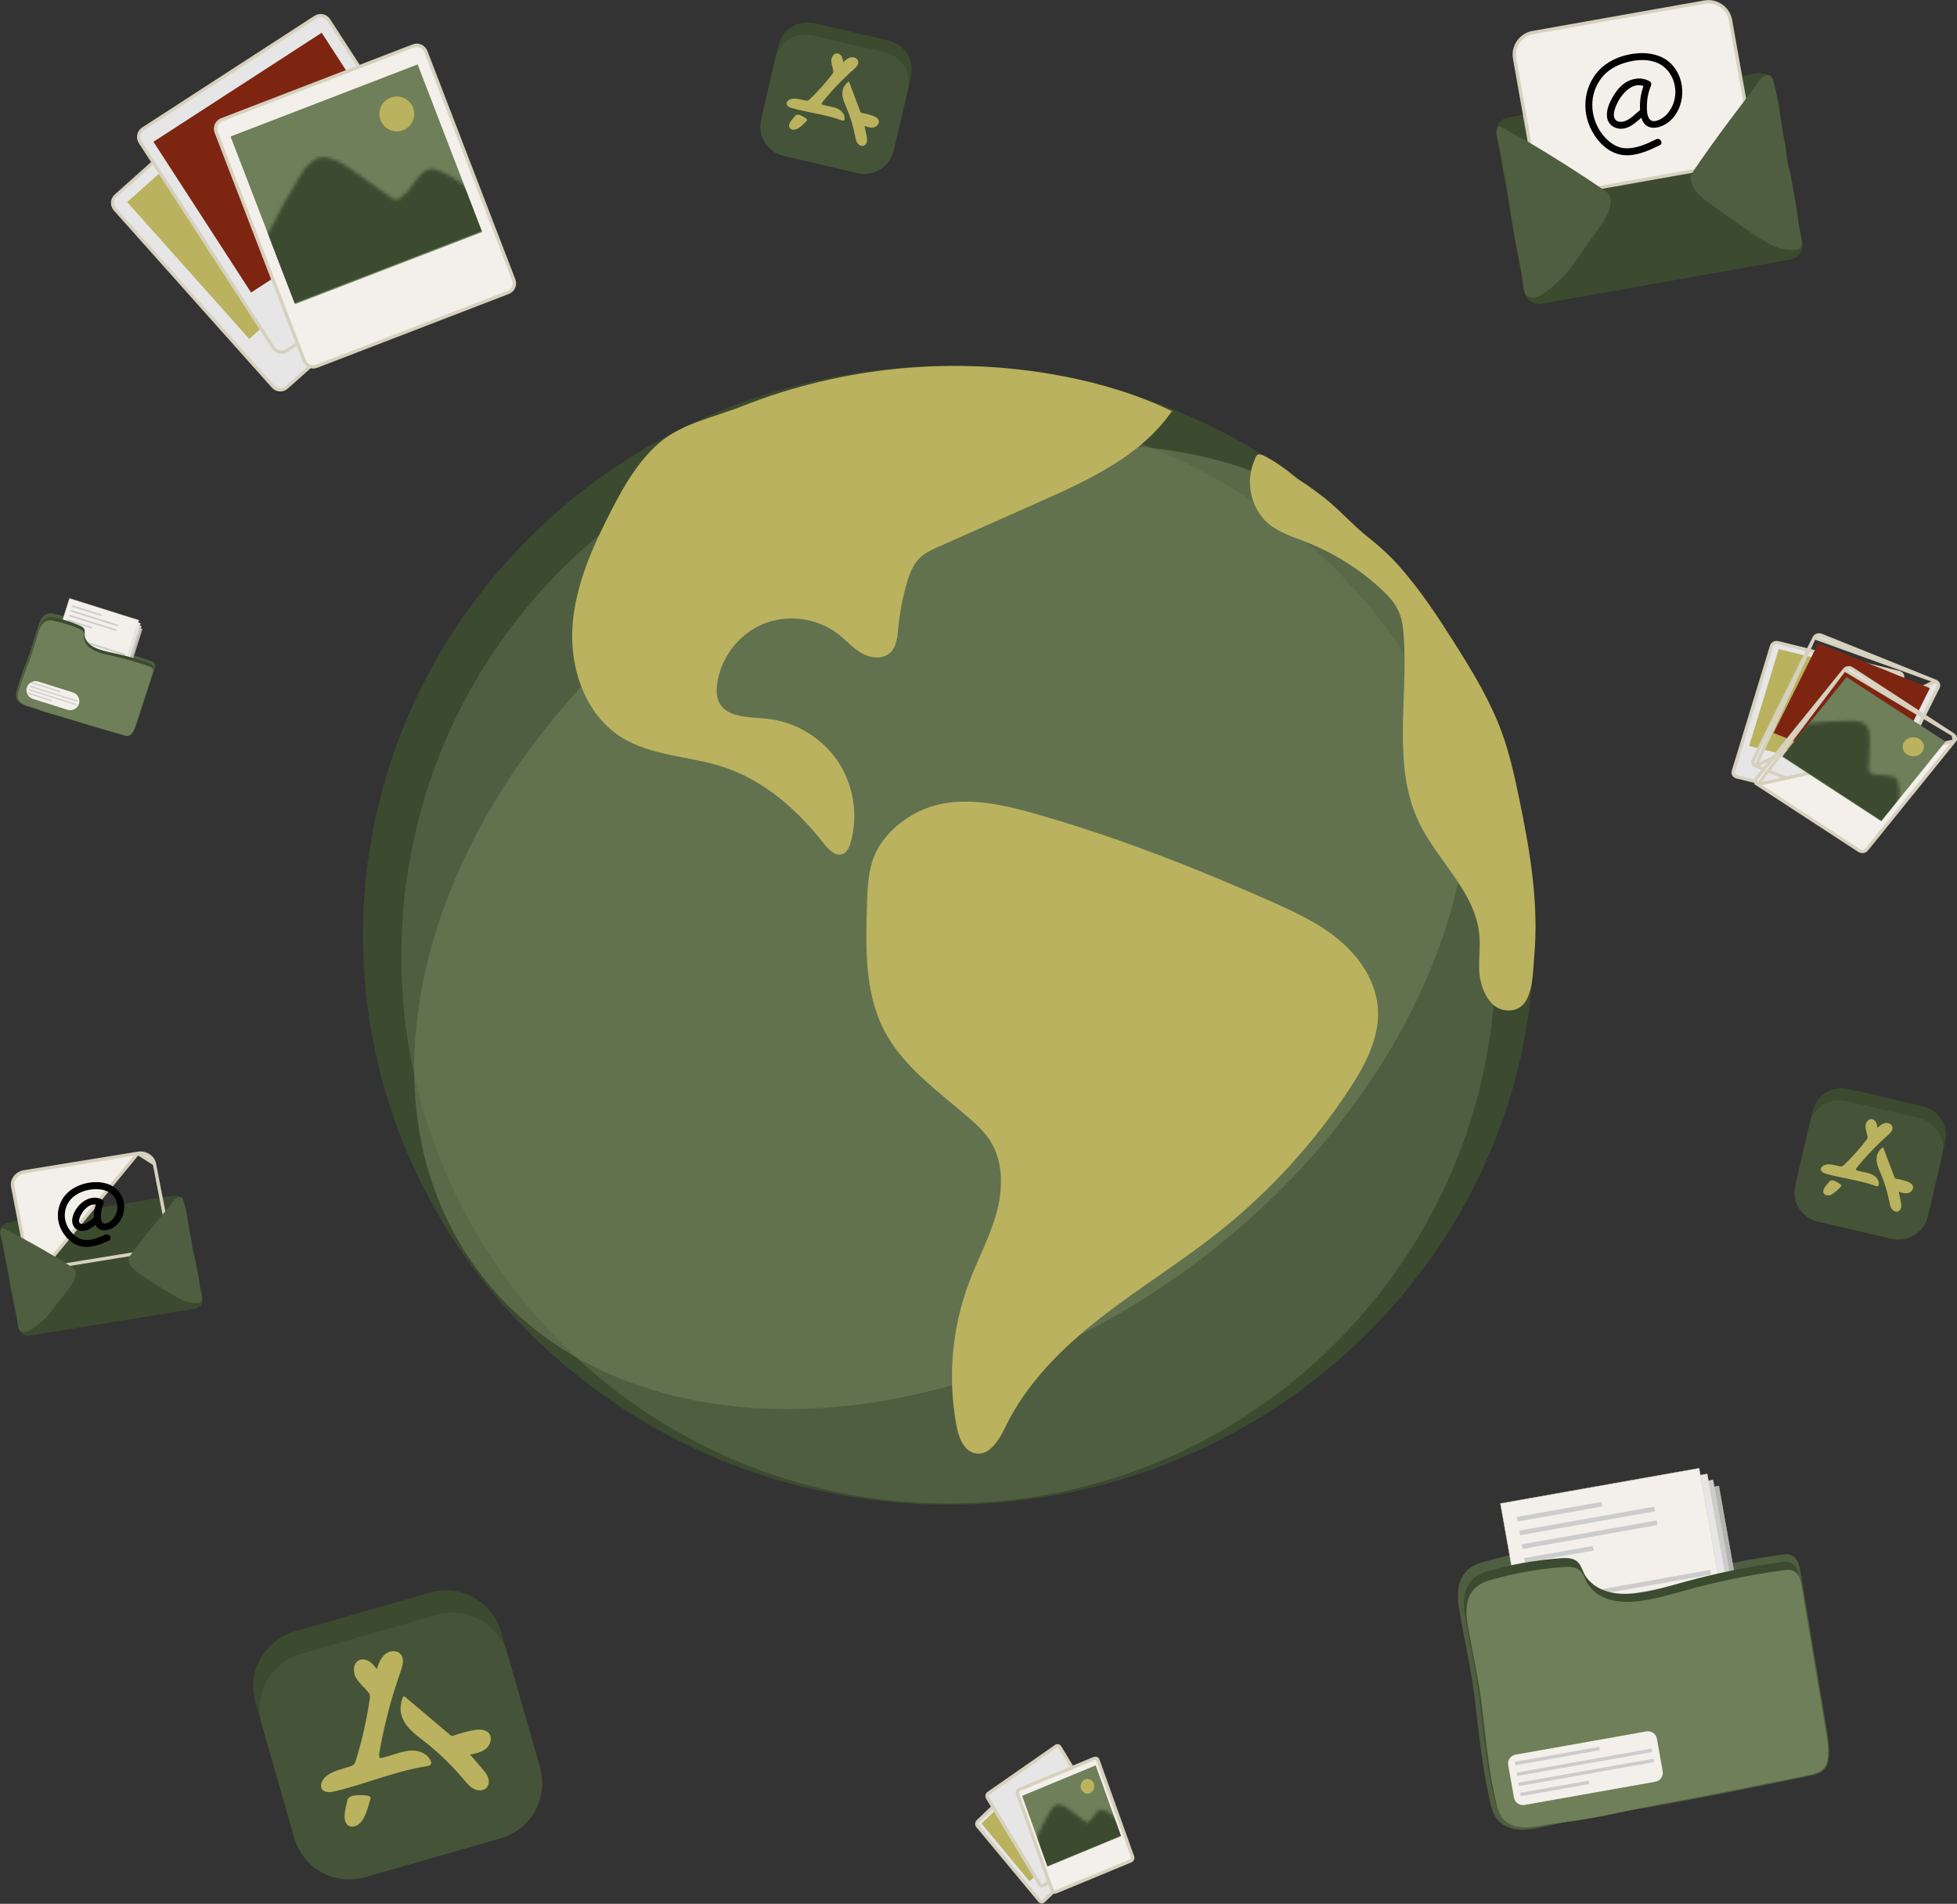 <svg width="586" height="570" viewBox="0 0 586 570" fill="none" xmlns="http://www.w3.org/2000/svg">
<rect x="0" y="0" width="586" height="570" fill="#333333" stroke="none"/>
<g clip-path="url(#clip0_101_3456)">
<path d="M34.688 58.608L80.575 17.681C81.763 16.622 83.584 16.726 84.643 17.914L131.971 70.977C133.03 72.165 132.926 73.986 131.738 75.046L85.851 115.972C84.664 117.032 82.842 116.928 81.783 115.74L34.456 62.677C33.396 61.489 33.5 59.668 34.688 58.608Z" fill="#E6E6E6" stroke="#D6D1BE"/>
<path d="M128.848 476.81L88.234 488.448C79.132 491.056 73.868 500.549 76.476 509.652L88.114 550.265C90.722 559.367 100.216 564.632 109.318 562.023L149.932 550.385C159.034 547.777 164.298 538.284 161.69 529.182L150.052 488.568C147.443 479.466 137.95 474.202 128.848 476.81Z" fill="#3C4A30"/>
<path d="M284.028 450.509C380.865 450.509 459.367 374.188 459.367 280.041C459.367 185.894 380.865 109.573 284.028 109.573C187.191 109.573 108.689 185.894 108.689 280.041C108.689 374.188 187.191 450.509 284.028 450.509Z" fill="#3C4A30"/>
<path d="M284.028 450.161C374.524 450.161 447.886 376.799 447.886 286.303C447.886 195.807 374.524 122.445 284.028 122.445C193.531 122.445 120.17 195.807 120.17 286.303C120.17 376.799 193.531 450.161 284.028 450.161Z" fill="#4F5E40"/>
<path opacity="0.6" d="M356.896 379.017C433.68 322.324 462.383 230.935 421.006 174.894C379.628 118.853 283.839 119.382 207.055 176.075C130.271 232.768 101.568 324.157 142.945 380.198C184.323 436.238 280.112 435.71 356.896 379.017Z" fill="#6E7F59"/>
<path d="M351.172 122.728C341.988 136.331 326.201 143.637 311.206 150.295C301.131 154.769 291.063 159.243 280.988 163.724C279.04 164.587 277.057 165.477 275.512 166.946C273.39 168.956 272.333 171.83 271.519 174.634C270.252 178.997 269.403 183.477 268.979 187.993C268.728 190.7 268.485 193.719 266.446 195.515C264.206 197.491 260.65 197.073 258.055 195.591C255.46 194.109 253.463 191.792 251.118 189.948C244.863 185.029 235.915 183.784 228.554 186.81C221.192 189.837 215.709 197.017 214.721 204.915C214.499 206.675 214.506 208.533 215.257 210.133C217.477 214.871 224.073 214.677 229.291 215.15C237.815 215.922 245.893 220.66 250.735 227.723C255.578 234.785 257.074 244.025 254.722 252.256C254.326 253.634 253.699 255.13 252.377 255.672C250.262 256.535 248.182 254.469 246.776 252.667C238.9 242.599 228.901 233.699 216.76 229.692C206.553 226.324 195.044 226.442 185.971 220.688C175.354 213.96 170.636 200.378 171.402 187.833C172.167 175.288 177.524 163.508 183.3 152.341C187.008 145.188 191.245 137.882 197.438 132.574C204.257 126.729 213.859 124.941 222.055 121.684C252.468 109.613 286.346 106.44 318.47 112.66C329.714 114.838 340.784 118.157 351.075 123.18" fill="#BAB25E"/>
<path d="M259.515 274.28C259.209 285.976 259.39 298.201 264.789 308.582C270.363 319.304 280.695 326.548 289.845 334.452C292.343 336.609 294.806 338.877 296.566 341.674C300.525 347.964 300.351 356.084 298.368 363.243C296.385 370.403 292.795 376.999 290.172 383.957C285.03 397.588 283.722 412.644 286.428 426.957C287.089 430.443 288.627 434.527 292.12 435.146C296.392 435.905 299.217 431.02 301.109 427.11C307.448 414.043 318.087 403.53 329.525 394.589C340.964 385.648 353.391 378.008 364.774 368.991C379.942 356.974 393.19 342.53 403.863 326.381C408.741 318.991 413.236 310.649 412.589 301.819C412.004 293.873 407.217 286.7 401.129 281.558C395.041 276.416 387.693 273.027 380.408 269.799C357.642 259.717 334.403 250.609 310.461 243.777C299.099 240.534 286.24 237.563 275.031 243.011C270.015 245.446 265.269 249.579 262.598 254.54C259.543 260.211 259.682 268.032 259.522 274.294L259.515 274.28Z" fill="#BAB25E"/>
<path d="M398.979 151.083C397.97 150.2 396.94 149.351 395.883 148.53C394.456 147.417 392.988 146.352 391.499 145.322C390.149 144.39 388.758 143.618 387.519 142.56C384.91 140.333 382.064 138.371 379.052 136.729C378.446 136.402 377.075 135.679 376.428 136.263C375.99 136.66 375.677 137.731 375.454 138.274C374.863 139.721 374.501 141.259 374.355 142.817C373.882 148.064 375.913 153.623 380.06 156.97C383.268 159.551 387.317 160.783 391.144 162.3C399.236 165.493 406.744 170.162 413.18 176.014C415.49 178.108 417.71 180.425 418.92 183.298C419.839 185.469 420.131 187.849 420.305 190.201C421.738 209.043 416.728 229.151 424.89 246.198C430.442 257.803 441.777 267.044 442.967 279.853C443.294 283.36 442.8 286.894 442.925 290.415C443.113 295.759 446.098 303.524 452.923 302.431C459.192 301.429 458.928 291.535 459.387 286.609C460.883 270.467 458.072 254.255 454.781 238.502C453.431 232.038 451.991 225.575 449.73 219.368C446.32 209.989 441.116 201.375 435.786 192.935C430.728 184.913 425.495 176.946 419.226 169.8C416.144 166.286 412.895 163.385 409.263 160.511C405.61 157.617 402.472 154.159 398.972 151.09L398.979 151.083Z" fill="#BAB25E"/>
<path d="M526.273 21.923L451.591 35.172C449.241 35.589 447.674 37.832 448.091 40.181L456.479 87.46C456.895 89.809 459.138 91.376 461.488 90.959L536.17 77.71C538.519 77.293 540.086 75.051 539.669 72.701L531.282 25.423C530.865 23.073 528.622 21.506 526.273 21.923Z" fill="#3C4A30"/>
<path d="M458.986 9.752L510.389 0.633C514.044 -0.016 517.533 2.422 518.182 6.078L524.425 41.271C525.074 44.926 522.636 48.415 518.981 49.064L467.578 58.183C463.923 58.831 460.434 56.394 459.785 52.738L453.541 17.545C452.893 13.89 455.331 10.4 458.986 9.752Z" fill="#F3EFEA" stroke="#D6D1BE"/>
<path d="M495.93 41.699C493.036 43.104 489.856 44.6 486.551 44.377C483.455 44.169 480.915 41.9 479.252 39.43C476.003 34.588 475.878 28.179 479.454 23.462C481.277 21.055 483.942 19.538 486.808 18.724C489.675 17.91 492.611 17.652 495.394 18.501C500.801 20.157 503.027 26.628 500.822 31.61C500.223 32.959 499.312 34.226 498.115 35.109C497.134 35.826 495.214 36.856 494.107 35.84C493.001 34.824 493.133 32.465 493.168 31.143C493.217 29.3 493.613 27.456 494.33 25.751C494.546 25.236 494.497 24.638 493.954 24.325C491.936 23.156 489.522 23.309 487.469 24.311C485.417 25.313 483.865 27.31 482.766 29.306C481.764 31.13 480.846 33.273 481.27 35.395C481.694 37.517 483.775 38.776 485.911 38.519C488.784 38.171 490.44 35.819 492.737 34.365C493.864 33.648 492.82 31.839 491.686 32.563C489.786 33.773 488.207 36.028 485.89 36.431C484.985 36.584 483.977 36.404 483.51 35.534C483.072 34.713 483.26 33.662 483.503 32.813C484.533 29.237 488.583 23.629 492.904 26.127L492.528 24.7C491.776 26.482 491.289 28.305 491.129 30.232C490.983 31.992 491.025 34.024 491.637 35.701C493.022 39.479 497.315 38.477 499.778 36.438C504.871 32.236 505.024 23.692 500.397 19.092C497.934 16.65 494.399 15.767 491.018 15.92C487.4 16.08 483.608 17.186 480.679 19.364C474.931 23.636 473.227 31.484 476.059 37.934C477.596 41.455 480.56 44.948 484.352 46.082C488.68 47.376 493.154 45.351 496.981 43.494C498.192 42.909 497.134 41.107 495.93 41.692V41.699Z" fill="black"/>
<path d="M450.975 54.821C450.648 53.186 450.28 51.551 450.015 49.902C449.646 47.564 449.278 45.219 448.7 42.916C448.478 42.026 448.22 41.142 448.178 40.224C448.15 39.611 448.22 38.992 448.387 38.401C448.422 38.268 448.471 38.129 448.561 38.025C448.895 37.628 449.535 37.907 449.967 38.199C452.207 39.73 454.663 40.766 456.973 42.123C459.457 43.584 461.92 45.066 464.376 46.576C469.831 49.937 475.21 53.43 480.498 57.048C480.887 57.312 481.284 57.59 481.583 57.959C482.015 58.495 482.202 59.198 482.265 59.887C482.502 62.649 480.894 65.195 479.329 67.478C477.388 70.309 475.405 73.114 473.38 75.89C471.557 78.388 469.929 81.206 467.64 83.286C467.069 83.808 466.491 84.33 465.921 84.852C464.467 86.174 462.999 87.509 461.273 88.456C460.153 89.068 458.747 89.499 457.641 88.859C456.347 88.115 456.166 86.361 456.013 84.879C455.568 80.579 454.482 76.286 453.717 72.035C452.819 67.095 452.137 62.127 451.407 57.173C451.289 56.387 451.149 55.6 450.989 54.821H450.975Z" fill="#4F5E40"/>
<path d="M533.795 39.256C533.03 34.198 532.417 29.112 530.998 24.206C530.859 23.72 530.692 23.205 530.309 22.871C529.731 22.363 528.82 22.432 528.159 22.815C527.498 23.198 527.032 23.838 526.58 24.457C523.727 28.395 520.791 32.236 517.861 36.125C514.125 41.093 510.507 46.152 507.014 51.3C506.757 51.683 506.492 52.066 506.353 52.511C506.151 53.158 506.228 53.875 506.409 54.543C507.153 57.208 509.477 59.066 511.676 60.687C515.934 63.832 520.262 66.879 524.645 69.829C526.573 71.124 528.521 72.411 530.594 73.434C532.042 74.15 533.593 74.603 535.207 74.763C536.335 74.874 538.318 75.083 539.194 74.129C539.507 73.788 539.542 73.281 539.528 72.821C539.486 71.242 539.069 69.704 538.721 68.166C538.408 66.796 538.401 65.411 538.185 64.034C537.956 62.579 537.726 61.118 537.49 59.664C537.149 57.5 536.696 55.364 536.342 53.207C535.952 50.841 534.929 48.74 534.908 46.305C534.894 44.009 534.129 41.546 533.781 39.256H533.795Z" fill="#4F5E40"/>
<path d="M456.583 547.822C456.054 547.843 455.526 547.836 454.997 547.801C452.45 547.634 449.848 546.66 448.276 544.649C447.114 543.167 446.613 541.282 446.188 539.452C443.85 529.384 442.862 519.072 441.624 508.823C440.531 499.813 438.521 491.115 436.976 482.216C435.891 475.982 436.551 469.908 443.475 467.841C450.815 465.65 458.406 464.286 466.046 463.778C467.765 463.667 469.657 463.646 470.993 464.724C472.238 465.733 472.649 467.41 473.38 468.836C474.827 471.682 477.693 473.637 480.769 474.521C483.844 475.404 487.128 475.321 490.308 474.876C494.928 474.222 499.402 472.83 503.897 471.578C513.568 468.885 523.428 466.853 533.37 465.489C534.393 465.35 535.472 465.225 536.425 465.622C538.227 466.38 538.777 468.607 539.097 470.527C541.727 486.217 544.357 501.9 546.987 517.59C547.432 520.262 547.885 522.962 547.697 525.661C547.592 527.157 547.251 528.73 546.215 529.822C545.108 530.977 543.445 531.36 541.88 531.687C536.613 532.786 531.339 533.851 526.065 534.908C525.633 534.985 525.209 535.082 524.777 535.166C514.062 537.316 503.347 539.459 492.576 541.303C487.838 542.117 483.197 542.388 478.521 543.404C473.206 544.559 467.89 545.721 462.574 546.876C460.605 547.307 458.608 547.739 456.597 547.815L456.583 547.822Z" fill="#4F5E40"/>
<path d="M455.18 455.466L514.684 444.909L528.401 522.226L468.896 532.783L455.18 455.466Z" fill="#B3B3B3" stroke="#D6D1BE" stroke-width="0.1"/>
<path d="M453.442 453.648L512.946 443.091L526.663 520.408L467.159 530.964L453.442 453.648Z" fill="#CCCCCC" stroke="#D6D1BE" stroke-width="0.1"/>
<path d="M451.705 451.842L511.21 441.286L524.926 518.602L465.422 529.159L451.705 451.842Z" fill="#E6E6E6" stroke="#D6D1BE" stroke-width="0.1"/>
<path d="M449.284 450.148L508.788 439.591L522.505 516.908L463 527.465L449.284 450.148Z" fill="#F3EFEA" stroke="#D6D1BE" stroke-width="0.1"/>
<path d="M479.539 449.674L454.19 454.171L454.433 455.542L479.782 451.045L479.539 449.674Z" fill="#CCCCCC"/>
<path d="M495.344 451.109L454.923 458.28L455.166 459.65L495.587 452.479L495.344 451.109Z" fill="#CCCCCC"/>
<path d="M496.071 455.225L455.651 462.396L455.894 463.766L496.315 456.595L496.071 455.225Z" fill="#CCCCCC"/>
<path d="M512.119 470.041L471.699 477.211L471.942 478.582L512.362 471.411L512.119 470.041Z" fill="#CCCCCC"/>
<path d="M512.612 472.78L472.191 479.951L472.434 481.321L512.855 474.15L512.612 472.78Z" fill="#CCCCCC"/>
<path d="M476.931 462.861L456.378 466.507L456.621 467.877L477.174 464.231L476.931 462.861Z" fill="#CCCCCC"/>
<path d="M457.488 545.769C454.517 546.02 451.483 545.582 449.389 543.007C448.262 541.616 447.782 539.841 447.378 538.109C445.152 528.618 444.254 518.891 443.106 509.227C442.097 500.724 440.184 492.528 438.722 484.137C437.7 478.257 438.382 472.517 445.172 470.52C452.367 468.405 459.805 467.069 467.285 466.54C468.968 466.422 470.819 466.394 472.12 467.403C473.331 468.342 473.728 469.929 474.423 471.264C475.822 473.936 478.612 475.766 481.618 476.587C484.624 477.401 487.838 477.304 490.948 476.859C495.471 476.211 499.861 474.869 504.266 473.658C513.749 471.056 523.407 469.073 533.148 467.73C534.15 467.591 535.207 467.465 536.133 467.834C537.893 468.537 538.415 470.638 538.721 472.447C541.198 487.24 543.668 502.032 546.145 516.825C546.57 519.343 546.987 521.89 546.792 524.444C546.681 525.856 546.34 527.345 545.31 528.382C544.225 529.474 542.59 529.85 541.052 530.17C535.896 531.241 530.727 532.278 525.557 533.308C525.132 533.384 524.715 533.475 524.298 533.558C515.475 535.319 506.645 537.079 497.795 538.665C489.035 540.238 480.484 542.492 471.633 543.759C467.333 544.378 463.033 544.99 458.74 545.609C458.323 545.672 457.905 545.721 457.488 545.756V545.769Z" fill="#3C4A30"/>
<path d="M458.031 547.043C454.99 547.28 452.026 546.89 449.946 544.364C448.818 543 448.352 541.254 447.949 539.556C445.757 530.233 444.887 520.68 443.767 511.189C442.786 502.84 440.893 494.789 439.467 486.551C438.465 480.776 439.168 475.133 445.952 473.157C453.153 471.056 460.584 469.72 468.064 469.177C469.748 469.059 471.599 469.024 472.893 470.012C474.103 470.938 474.486 472.489 475.189 473.804C476.58 476.427 479.363 478.216 482.362 479.009C485.361 479.802 488.576 479.691 491.686 479.245C496.209 478.598 500.599 477.262 505.003 476.059C514.487 473.47 524.144 471.494 533.885 470.144C534.887 470.005 535.945 469.88 536.87 470.242C538.624 470.931 539.146 472.99 539.445 474.764C541.873 489.293 544.294 503.821 546.723 518.349C547.133 520.826 547.551 523.324 547.349 525.835C547.238 527.227 546.89 528.688 545.86 529.704C544.768 530.782 543.133 531.158 541.602 531.478C536.439 532.55 531.276 533.579 526.107 534.609C525.682 534.686 525.265 534.776 524.847 534.86C516.025 536.62 507.195 538.373 498.338 539.96C494.42 540.663 490.524 541.504 486.628 542.332C482.731 543.16 479.197 543.898 475.46 544.531C471.724 545.164 468.259 545.631 464.627 546.083C462.602 546.333 460.292 546.862 458.031 547.036V547.043Z" fill="#6E7F59"/>
<path d="M492.985 518.389L453.826 525.337C452.342 525.6 451.353 527.015 451.617 528.499L453.338 538.199C453.601 539.683 455.016 540.672 456.5 540.409L495.659 533.461C497.143 533.198 498.132 531.783 497.868 530.299L496.147 520.598C495.884 519.115 494.469 518.126 492.985 518.389Z" fill="#F3EFEA"/>
<path d="M478.903 523.007L453.554 527.504L453.733 528.511L479.081 524.015L478.903 523.007Z" fill="#CCCCCC"/>
<path d="M494.545 523.544L454.125 530.715L454.303 531.722L494.724 524.552L494.545 523.544Z" fill="#CCCCCC"/>
<path d="M495.079 526.57L454.659 533.741L454.838 534.748L495.258 527.577L495.079 526.57Z" fill="#CCCCCC"/>
<path d="M475.753 533.121L455.2 536.768L455.379 537.775L475.932 534.128L475.753 533.121Z" fill="#CCCCCC"/>
<path opacity="0.5" d="M130.768 483.497L90.154 495.135C81.052 497.743 75.787 507.236 78.396 516.339L88.117 550.264C90.725 559.366 100.219 564.63 109.321 562.022L149.935 550.384C159.037 547.775 164.301 538.282 161.693 529.18L151.971 495.255C149.363 486.153 139.87 480.889 130.768 483.497Z" fill="#4F5E40"/>
<path d="M104.062 538.805C103.7 540.266 103.338 541.741 103.213 543.244C103.102 544.503 103.29 546.013 104.396 546.632C104.834 546.876 105.363 546.938 105.864 546.862C107.555 546.604 108.675 544.983 109.35 543.418C110.032 541.845 110.477 540.182 110.93 538.533C110.957 538.422 110.985 538.311 110.964 538.199C110.93 538.067 110.825 537.963 110.707 537.886C110.262 537.587 109.705 537.531 109.169 537.503C108.411 537.462 107.652 537.462 106.894 537.503C105.878 537.552 104.73 537.754 104.166 538.596" fill="#BAB25E"/>
<path d="M121.046 507.835C125.597 511.683 130.154 515.524 134.705 519.371C134.865 519.511 135.039 519.65 135.247 519.698C135.512 519.761 135.79 519.671 136.048 519.573C137.912 518.905 139.833 518.397 141.781 518.035C143.395 517.743 145.336 517.667 146.387 518.926C147.493 520.255 146.881 522.412 145.559 523.525C144.237 524.638 142.449 524.986 140.744 525.299C141.955 526.705 143.159 528.117 144.369 529.523C145.044 530.309 145.733 531.116 146.109 532.083C146.484 533.051 146.491 534.226 145.865 535.054C145.016 536.175 143.284 536.272 142.017 535.66C140.751 535.047 139.826 533.92 138.914 532.842C135.4 528.674 131.476 524.84 127.183 521.473C125.646 520.269 124.052 519.114 122.716 517.695C121.38 516.275 120.295 514.529 120.024 512.594C119.801 511.05 120.114 509.47 120.685 508.016" fill="#BAB25E"/>
<path d="M113.706 526.392C115.557 526.134 117.324 525.452 119.112 524.903C120.9 524.353 122.786 523.929 124.637 524.2C126.487 524.471 128.317 525.564 129.013 527.296C129.104 527.519 129.173 527.755 129.124 527.985C129.006 528.542 128.324 528.723 127.761 528.806C118.319 530.253 109.448 534.171 100.145 536.355C98.739 536.682 96.854 536.759 96.269 535.43C96.054 534.936 96.102 534.358 96.262 533.844C97.007 531.485 99.7 530.441 102.065 529.718C102.942 529.453 103.812 529.182 104.688 528.917C105.092 528.792 105.516 528.66 105.836 528.382C106.247 528.02 106.435 527.47 106.595 526.941C108.446 520.972 109.823 514.863 110.714 508.677C110.77 508.266 110.825 507.849 110.714 507.452C110.616 507.091 110.387 506.784 110.15 506.499C108.919 504.989 107.298 503.765 106.435 502.025C105.572 500.286 105.871 497.704 107.68 496.995C108.661 496.612 109.802 496.904 110.672 497.489C111.542 498.073 112.203 498.922 112.843 499.757C113.344 498.115 113.97 496.41 115.278 495.297C116.586 494.184 118.792 493.94 119.933 495.227C121.151 496.598 120.573 498.727 119.961 500.46C117.087 508.559 114.909 516.915 113.483 525.39" fill="#BAB25E"/>
<path d="M81.908 21.407L38.083 60.496L74.638 101.481L118.463 62.393L81.908 21.407Z" fill="#BAB25E"/>
<path d="M42.835 38.587L94.437 5.153C95.772 4.288 97.557 4.669 98.422 6.005L138.288 67.534C139.153 68.87 138.772 70.654 137.437 71.519L85.834 104.953C84.499 105.819 82.715 105.437 81.849 104.102L41.983 42.573C41.118 41.237 41.499 39.453 42.835 38.587Z" fill="#E6E6E6" stroke="#D6D1BE"/>
<path d="M96.327 9.808L45.945 42.451L75.183 87.577L125.565 54.934L96.327 9.808Z" fill="#7E2512"/>
<path d="M66.393 35.855L123.769 13.75C125.254 13.178 126.922 13.918 127.494 15.403L153.851 83.816C154.424 85.301 153.684 86.969 152.199 87.541L94.823 109.646C93.338 110.218 91.67 109.478 91.098 107.993L64.74 39.58C64.168 38.094 64.908 36.427 66.393 35.855Z" fill="#F3EFEA" stroke="#D6D1BE"/>
<path d="M125.058 19.291L69.039 40.873L88.37 91.049L144.389 69.466L125.058 19.291Z" fill="#6E7F59"/>
<mask id="mask0_101_3456" style="mask-type:luminance" maskUnits="userSpaceOnUse" x="80" y="47" width="66" height="45">
<path d="M80.628 69.349C83.425 63.595 86.528 58.001 89.924 52.581C91.413 50.208 93.278 47.648 96.04 47.202C97.633 46.945 99.254 47.453 100.729 48.128C103.123 49.227 105.287 50.758 107.43 52.282C110.644 54.564 113.852 56.846 117.066 59.128C117.547 59.469 118.075 59.824 118.667 59.796C119.063 59.775 119.425 59.574 119.759 59.358C122.737 57.403 124.143 53.722 126.919 51.495C127.482 51.043 128.123 50.654 128.832 50.57C129.472 50.493 130.119 50.681 130.732 50.883C135.818 52.595 140.313 56.011 143.326 60.457C144.369 62.002 145.253 63.714 145.399 65.571C145.594 68.055 144.425 70.477 142.852 72.411C140.668 75.097 137.711 77.052 134.628 78.631C121.095 85.575 105.12 85.819 90.877 91.155C90.042 91.469 89.165 91.802 88.282 91.684C87.558 91.587 86.911 91.197 86.341 90.745C83.557 88.539 82.319 84.935 81.581 81.463C80.753 77.574 80.378 73.608 80.009 69.648" fill="white"/>
</mask>
<g mask="url(#mask0_101_3456)">
<path d="M124.894 18.98L68.875 40.562L88.206 90.737L144.225 69.155L124.894 18.98Z" fill="#3C4A30"/>
</g>
<path d="M118.827 39.326C121.709 39.326 124.045 36.99 124.045 34.108C124.045 31.226 121.709 28.889 118.827 28.889C115.945 28.889 113.608 31.226 113.608 34.108C113.608 36.99 115.945 39.326 118.827 39.326Z" fill="#BAB25E"/>
<path d="M556.277 241.496L556.277 241.496C557.16 241.714 558.001 241.237 558.212 240.542L558.212 240.541L569.679 202.983L569.679 202.981C569.886 202.314 569.466 201.553 568.597 201.339L532.423 192.44L532.423 192.44C531.54 192.222 530.699 192.699 530.488 193.393L530.488 193.394L519.021 230.953L519.021 230.955C518.814 231.622 519.234 232.382 520.103 232.597L556.277 241.496ZM556.277 241.496L520.103 232.597L556.277 241.496Z" fill="#E6E6E6" stroke="#D6D1BE"/>
<path d="M558.308 231.851L523.762 223.355L532.619 194.341L567.165 202.843L558.308 231.851Z" fill="#BAB25E"/>
<path d="M559.989 243.083L525.757 229.32L579.586 203.975C580.387 204.298 580.682 205.092 580.362 205.738C580.362 205.738 580.362 205.738 580.361 205.738L562.084 242.391C561.747 243.064 560.82 243.415 559.989 243.083ZM545.354 190.213L579.586 203.975L543.26 190.904C543.596 190.231 544.523 189.88 545.354 190.212C545.354 190.213 545.354 190.213 545.354 190.213ZM524.982 227.557L543.26 190.904L525.757 229.32C524.956 228.997 524.661 228.203 524.982 227.557C524.982 227.557 524.982 227.557 524.982 227.557Z" fill="#E6E6E6" stroke="#D6D1BE"/>
<path d="M564.486 232.894L531.067 219.459L544.468 192.58L577.887 206.016L564.486 232.894Z" fill="#7E2512"/>
<path d="M526.366 234.862L526.366 234.862L556.714 254.649C556.715 254.649 556.715 254.65 556.715 254.65C557.439 255.117 558.437 254.961 558.934 254.345L558.935 254.344L585.214 221.851L526.366 234.862ZM526.366 234.862C525.679 234.415 525.552 233.589 526.023 233.007L552.302 200.514L552.302 200.513M526.366 234.862L552.302 200.513M552.302 200.513C552.8 199.897 553.798 199.74 554.522 200.208C554.522 200.208 554.522 200.208 554.522 200.209L584.871 219.996L584.871 219.996M552.302 200.513L584.871 219.996M584.871 219.996C585.557 220.443 585.684 221.268 585.215 221.851L584.871 219.996Z" fill="#F3EFEA" stroke="#D6D1BE"/>
<path d="M563.282 245.878L533.656 226.556L552.929 202.725L582.556 222.047L563.282 245.878Z" fill="#6E7F59"/>
<mask id="mask1_101_3456" style="mask-type:luminance" maskUnits="userSpaceOnUse" x="533" y="215" width="36" height="32">
<path d="M542.2 216.536C546.069 216.105 549.965 215.868 553.869 215.82C555.58 215.799 557.501 215.889 558.656 217.03C559.317 217.684 559.595 218.582 559.741 219.459C559.971 220.885 559.908 222.339 559.838 223.779C559.734 225.936 559.63 228.093 559.532 230.25C559.518 230.57 559.511 230.925 559.72 231.183C559.859 231.357 560.082 231.468 560.305 231.551C562.295 232.338 564.639 231.885 566.706 232.505C567.123 232.63 567.534 232.804 567.819 233.11C568.07 233.381 568.188 233.736 568.285 234.077C569.099 236.923 568.835 240.012 567.562 242.719C567.116 243.658 566.532 244.577 565.634 245.196C564.424 246.024 562.802 246.212 561.286 246.065C559.184 245.864 557.201 245.084 555.371 244.138C547.328 239.984 541.901 232.713 534.449 227.759C534.011 227.467 533.551 227.168 533.315 226.723C533.127 226.361 533.113 225.95 533.155 225.554C533.364 223.619 534.797 221.977 536.328 220.6C538.039 219.062 539.953 217.705 541.852 216.362" fill="white"/>
</mask>
<g mask="url(#mask1_101_3456)">
<path d="M563.394 245.711L533.767 226.389L553.041 202.558L582.667 221.88L563.394 245.711Z" fill="#3C4A30"/>
</g>
<path d="M572.912 226.458C574.668 226.458 576.092 225.178 576.092 223.598C576.092 222.019 574.668 220.739 572.912 220.739C571.156 220.739 569.732 222.019 569.732 223.598C569.732 225.178 571.156 226.458 572.912 226.458Z" fill="#BAB25E"/>
<path d="M58.321 391.84L8.913 399.877C7.361 400.127 5.872 399.181 5.601 397.754L0.042 369.088C-0.237 367.662 0.8 366.305 2.359 366.054L51.767 358.018C53.318 357.767 54.807 358.714 55.079 360.14L60.631 388.807C60.909 390.233 59.873 391.59 58.314 391.84H58.321Z" fill="#3C4A30"/>
<path d="M12.917 379.818L12.917 379.818L46.92 374.286L12.917 379.818ZM12.917 379.818C10.546 380.204 8.351 378.748 7.943 376.667C7.943 376.667 7.943 376.667 7.943 376.666L3.81 355.335C3.81 355.335 3.81 355.335 3.81 355.335C3.412 353.27 4.911 351.23 7.268 350.844C7.268 350.844 7.268 350.844 7.268 350.844L41.271 345.312L41.271 345.312M12.917 379.818L41.271 345.312M41.271 345.312C43.642 344.926 45.837 346.382 46.245 348.463M41.271 345.312L46.245 348.463M46.245 348.463L46.245 348.464M46.245 348.463L46.245 348.464M46.245 348.464L50.378 369.795L46.245 348.464ZM50.378 369.795C50.776 371.86 49.277 373.9 46.92 374.286L50.378 369.795Z" fill="#F3EFEA" stroke="#D6D1BE"/>
<path d="M31.519 369.672C29.759 370.459 27.852 371.266 25.89 371.259C23.928 371.252 22.404 370.18 21.215 368.747C19.023 366.124 18.744 362.408 20.776 359.611C22.808 356.814 27.052 355.631 30.392 356.167C32.083 356.439 33.606 357.273 34.462 358.79C35.235 360.147 35.36 361.817 34.817 363.278C34.337 364.572 32.709 366.639 31.074 366.284C30.176 366.089 30.225 364.663 30.225 363.932C30.225 362.77 30.468 361.622 30.949 360.565C31.171 360.077 31.116 359.416 30.573 359.138C26.677 357.148 22.411 360.912 21.674 364.718C21.312 366.597 22.342 368.35 24.339 368.524C26.607 368.719 27.998 366.994 29.773 365.936C30.928 365.247 29.877 363.445 28.722 364.134C27.567 364.823 26.607 366.02 25.299 366.36C24.84 366.479 24.165 366.562 23.831 366.138C23.545 365.769 23.685 365.205 23.803 364.809C24.45 362.631 26.99 359.646 29.522 360.94L29.146 359.514C28.179 361.657 27.581 364.6 28.66 366.82C29.738 369.039 32.507 368.552 34.17 367.376C37.851 364.781 38.268 359.117 34.922 356.049C31.422 352.841 25.104 353.607 21.43 356.132C17.576 358.783 16.254 363.737 18.244 367.954C19.35 370.306 21.549 372.518 24.13 373.13C27.045 373.826 29.947 372.636 32.563 371.468C33.787 370.925 32.73 369.123 31.512 369.665L31.519 369.672Z" fill="black"/>
<path d="M1.955 377.987C1.74 376.992 1.496 376.004 1.322 375.002C1.079 373.583 0.835 372.163 0.452 370.765C0.306 370.229 0.139 369.686 0.111 369.13C0.091 368.754 0.139 368.385 0.251 368.023C0.278 367.94 0.306 367.856 0.362 367.794C0.585 367.557 1.009 367.724 1.287 367.898C2.769 368.823 4.397 369.457 5.921 370.278C7.563 371.161 9.198 372.059 10.82 372.977C14.431 375.016 17.986 377.131 21.486 379.33C21.744 379.49 22.008 379.657 22.203 379.879C22.488 380.206 22.613 380.631 22.655 381.048C22.815 382.718 21.75 384.263 20.714 385.648C19.427 387.366 18.118 389.064 16.782 390.748C15.579 392.265 14.5 393.969 12.983 395.229C12.601 395.542 12.225 395.862 11.842 396.175C10.882 396.975 9.908 397.789 8.767 398.36C8.029 398.728 7.097 398.993 6.367 398.603C5.511 398.151 5.392 397.093 5.288 396.189C4.996 393.587 4.279 390.977 3.764 388.403C3.173 385.411 2.721 382.398 2.234 379.392C2.157 378.919 2.06 378.439 1.955 377.966V377.987Z" fill="#4F5E40"/>
<path d="M56.748 368.545C56.24 365.477 55.837 362.395 54.898 359.424C54.807 359.124 54.696 358.818 54.438 358.609C54.056 358.303 53.457 358.345 53.019 358.575C52.581 358.804 52.275 359.194 51.975 359.57C50.09 361.956 48.142 364.287 46.207 366.646C43.737 369.659 41.344 372.72 39.027 375.844C38.853 376.074 38.686 376.31 38.588 376.582C38.456 376.971 38.505 377.41 38.623 377.813C39.117 379.427 40.655 380.555 42.109 381.543C44.927 383.449 47.787 385.3 50.688 387.081C51.961 387.867 53.256 388.647 54.626 389.266C55.587 389.704 56.609 389.976 57.674 390.073C58.418 390.143 59.733 390.268 60.311 389.69C60.52 389.482 60.541 389.175 60.533 388.897C60.506 387.944 60.234 387.005 59.998 386.072C59.789 385.244 59.789 384.402 59.643 383.567C59.49 382.684 59.337 381.8 59.184 380.916C58.954 379.608 58.655 378.307 58.425 377.006C58.168 375.573 57.493 374.299 57.479 372.824C57.465 371.433 56.964 369.944 56.734 368.552L56.748 368.545Z" fill="#4F5E40"/>
<path d="M266.1 12.128L243.825 6.94C239.009 5.819 234.195 8.814 233.073 13.631L227.885 35.905C226.764 40.722 229.759 45.536 234.576 46.658L256.85 51.845C261.667 52.967 266.481 49.972 267.603 45.155L272.79 22.88C273.912 18.064 270.917 13.25 266.1 12.128Z" fill="#3C4A30"/>
<path opacity="0.5" d="M265.07 15.693L243.175 10.593C238.254 9.447 233.335 12.508 232.189 17.429L227.931 35.712C226.784 40.634 229.845 45.553 234.766 46.699L256.661 51.798C261.583 52.944 266.502 49.884 267.648 44.962L271.906 26.679C273.052 21.758 269.992 16.839 265.07 15.693Z" fill="#4F5E40"/>
<path d="M238.301 34.511C237.751 35.102 237.208 35.687 236.756 36.355C236.38 36.912 236.074 37.663 236.429 38.24C236.568 38.47 236.805 38.63 237.055 38.728C237.911 39.048 238.85 38.581 239.574 38.025C240.298 37.468 240.938 36.814 241.571 36.16C241.613 36.118 241.654 36.07 241.675 36.014C241.696 35.944 241.675 35.868 241.641 35.798C241.508 35.541 241.265 35.374 241.021 35.221C240.68 35.005 240.325 34.81 239.964 34.629C239.477 34.393 238.892 34.184 238.412 34.435" fill="#BAB25E"/>
<path d="M254.234 24.499L257.602 33.405C257.644 33.509 257.685 33.62 257.769 33.697C257.873 33.794 258.026 33.822 258.172 33.843C259.216 34.017 260.239 34.275 261.241 34.615C262.069 34.894 262.994 35.367 263.154 36.223C263.321 37.127 262.479 37.969 261.575 38.15C260.67 38.331 259.745 38.025 258.875 37.726C259.07 38.693 259.272 39.66 259.467 40.627C259.578 41.17 259.689 41.719 259.613 42.269C259.536 42.819 259.237 43.368 258.729 43.591C258.04 43.89 257.212 43.487 256.781 42.874C256.349 42.262 256.21 41.497 256.064 40.759C255.507 37.907 254.673 35.102 253.545 32.424C253.142 31.463 252.697 30.517 252.446 29.508C252.196 28.499 252.14 27.407 252.509 26.44C252.808 25.668 253.358 25.007 253.998 24.478" fill="#BAB25E"/>
<path d="M246.003 31.234C246.935 31.596 247.93 31.735 248.904 31.944C249.878 32.153 250.866 32.445 251.66 33.05C252.453 33.655 253.023 34.636 252.891 35.624C252.877 35.75 252.843 35.882 252.766 35.972C252.564 36.202 252.202 36.105 251.917 36C247.151 34.226 242.002 33.753 237.104 32.354C236.359 32.145 235.469 31.686 235.538 30.921C235.566 30.636 235.733 30.378 235.942 30.183C236.902 29.279 238.426 29.495 239.713 29.766C240.186 29.87 240.666 29.968 241.139 30.072C241.362 30.121 241.592 30.169 241.814 30.121C242.1 30.058 242.329 29.849 242.538 29.648C244.945 27.352 247.172 24.861 249.19 22.217C249.322 22.043 249.461 21.862 249.51 21.646C249.558 21.451 249.531 21.25 249.496 21.055C249.315 20.032 248.877 19.044 248.925 18.007C248.974 16.97 249.781 15.85 250.811 15.989C251.367 16.066 251.82 16.497 252.077 16.998C252.335 17.499 252.418 18.063 252.502 18.619C253.163 17.986 253.893 17.353 254.791 17.172C255.688 16.991 256.774 17.451 256.975 18.348C257.191 19.301 256.363 20.143 255.633 20.79C252.195 23.817 249.016 27.143 246.156 30.719" fill="#BAB25E"/>
<path d="M6.965 211.074C6.791 210.991 6.624 210.907 6.457 210.803C5.671 210.33 4.996 209.585 4.822 208.695C4.696 208.034 4.843 207.359 5.01 206.712C5.921 203.156 7.313 199.747 8.607 196.317C9.748 193.297 10.541 190.229 11.515 187.167C12.197 185.024 13.415 183.222 15.975 183.723C18.689 184.252 21.354 185.08 23.886 186.193C24.457 186.443 25.069 186.75 25.313 187.313C25.549 187.835 25.403 188.433 25.396 189.004C25.396 190.138 25.988 191.23 26.829 192.024C27.671 192.817 28.736 193.332 29.828 193.721C31.415 194.285 33.085 194.584 34.734 194.939C38.282 195.697 41.775 196.692 45.191 197.917C45.539 198.042 45.908 198.181 46.152 198.467C46.604 199.002 46.416 199.796 46.2 200.457C44.447 205.828 42.7 211.207 40.947 216.578C40.648 217.496 40.349 218.415 39.841 219.236C39.562 219.688 39.194 220.127 38.679 220.3C38.136 220.481 37.538 220.321 36.981 220.168C35.109 219.639 33.245 219.097 31.38 218.554C31.227 218.505 31.074 218.464 30.928 218.422C27.136 217.323 23.344 216.209 19.586 215.006C17.93 214.477 16.4 213.788 14.73 213.336C12.837 212.814 10.938 212.299 9.045 211.777C8.342 211.582 7.633 211.387 6.972 211.081L6.965 211.074Z" fill="#4F5E40"/>
<path d="M21.816 181.808L42.586 188.348L34.225 214.899L13.455 208.358L21.816 181.808Z" fill="#B3B3B3" stroke="#D6D1BE" stroke-width="0.1"/>
<path d="M21.558 180.942L42.328 187.483L33.967 214.033L13.197 207.493L21.558 180.942Z" fill="#CCCCCC" stroke="#D6D1BE" stroke-width="0.1"/>
<path d="M21.299 180.09L42.069 186.631L33.707 213.181L12.937 206.641L21.299 180.09Z" fill="#E6E6E6" stroke="#D6D1BE" stroke-width="0.1"/>
<path d="M20.801 179.157L41.571 185.698L33.21 212.248L12.44 205.707L20.801 179.157Z" fill="#F3EFEA" stroke="#D6D1BE" stroke-width="0.1"/>
<path d="M30.56 183.993L21.687 181.198L21.538 181.67L30.412 184.464L30.56 183.993Z" fill="#CCCCCC"/>
<path d="M35.392 187.061L21.242 182.605L21.094 183.077L35.243 187.532L35.392 187.061Z" fill="#CCCCCC"/>
<path d="M34.944 188.483L20.795 184.027L20.646 184.499L34.795 188.954L34.944 188.483Z" fill="#CCCCCC"/>
<path d="M37.642 195.809L23.493 191.354L23.345 191.825L37.494 196.281L37.642 195.809Z" fill="#CCCCCC"/>
<path d="M37.351 196.756L23.201 192.3L23.053 192.771L37.202 197.227L37.351 196.756Z" fill="#CCCCCC"/>
<path d="M27.544 187.704L20.35 185.439L20.201 185.91L27.395 188.175L27.544 187.704Z" fill="#CCCCCC"/>
<path d="M7.598 210.574C6.603 210.163 5.706 209.516 5.455 208.361C5.323 207.735 5.462 207.095 5.622 206.482C6.478 203.129 7.8 199.914 9.024 196.679C10.103 193.833 10.847 190.938 11.766 188.058C12.413 186.04 13.575 184.342 16.087 184.843C18.745 185.372 21.347 186.186 23.838 187.265C24.394 187.508 24.993 187.807 25.243 188.336C25.48 188.837 25.341 189.401 25.341 189.936C25.341 191.008 25.939 192.052 26.767 192.803C27.595 193.555 28.646 194.062 29.717 194.438C31.276 194.988 32.904 195.294 34.518 195.642C37.99 196.4 41.413 197.374 44.76 198.571C45.101 198.696 45.463 198.829 45.7 199.1C46.145 199.615 45.971 200.359 45.769 200.979C44.12 206.044 42.464 211.109 40.815 216.182C40.537 217.044 40.251 217.914 39.764 218.686C39.493 219.111 39.138 219.521 38.637 219.681C38.108 219.848 37.524 219.695 36.974 219.535C35.144 219.013 33.314 218.485 31.485 217.949C31.338 217.9 31.185 217.865 31.039 217.817C27.915 216.905 24.798 215.994 21.695 215.02C18.592 214.045 15.509 213.35 12.462 212.278C10.98 211.756 9.498 211.241 8.023 210.72C7.883 210.671 7.737 210.615 7.598 210.56V210.574Z" fill="#3C4A30"/>
<path d="M7.556 211.067C6.54 210.636 5.657 210.024 5.406 208.883C5.274 208.263 5.406 207.637 5.559 207.039C6.394 203.741 7.695 200.589 8.906 197.416C9.971 194.626 10.694 191.78 11.599 188.948C12.232 186.965 13.387 185.302 15.892 185.81C18.55 186.346 21.152 187.16 23.643 188.232C24.2 188.475 24.805 188.767 25.055 189.296C25.292 189.79 25.16 190.34 25.167 190.869C25.181 191.926 25.772 192.949 26.607 193.701C27.442 194.452 28.486 194.946 29.557 195.322C31.116 195.871 32.744 196.178 34.358 196.532C37.83 197.291 41.253 198.279 44.6 199.469C44.941 199.594 45.303 199.726 45.539 199.997C45.992 200.505 45.818 201.243 45.616 201.848C43.995 206.823 42.367 211.798 40.745 216.773C40.467 217.622 40.189 218.478 39.709 219.229C39.444 219.647 39.089 220.05 38.588 220.203C38.06 220.363 37.475 220.203 36.932 220.05C35.102 219.528 33.273 218.999 31.443 218.464C31.297 218.415 31.143 218.38 30.997 218.332C27.873 217.42 24.756 216.509 21.653 215.534C20.282 215.103 18.891 214.72 17.506 214.338C16.121 213.955 14.862 213.593 13.561 213.176C12.26 212.758 11.07 212.327 9.832 211.868C9.143 211.61 8.315 211.394 7.556 211.074V211.067Z" fill="#6E7F59"/>
<path d="M21.865 207.325L11.465 204.05C10.032 203.599 8.505 204.395 8.053 205.828C7.602 207.261 8.398 208.789 9.831 209.24L20.23 212.515C21.664 212.966 23.191 212.17 23.642 210.737C24.094 209.304 23.298 207.776 21.865 207.325Z" fill="#F3EFEA"/>
<path d="M18.237 206.962L9.364 204.167L9.255 204.513L18.128 207.307L18.237 206.962Z" fill="#CCCCCC"/>
<path d="M23.169 209.728L9.02 205.272L8.911 205.617L23.061 210.073L23.169 209.728Z" fill="#CCCCCC"/>
<path d="M22.836 210.771L8.687 206.315L8.578 206.661L22.727 211.116L22.836 210.771Z" fill="#CCCCCC"/>
<path d="M15.555 209.628L8.361 207.362L8.252 207.707L15.446 209.973L15.555 209.628Z" fill="#CCCCCC"/>
<path d="M575.763 331.21L553.489 326.023C548.672 324.901 543.858 327.896 542.736 332.713L537.549 354.988C536.427 359.804 539.422 364.618 544.239 365.74L566.513 370.928C571.33 372.049 576.144 369.054 577.266 364.237L582.453 341.963C583.575 337.146 580.58 332.332 575.763 331.21Z" fill="#3C4A30"/>
<path opacity="0.5" d="M574.733 334.782L552.838 329.683C547.917 328.537 542.998 331.597 541.852 336.519L537.594 354.802C536.448 359.723 539.508 364.642 544.43 365.788L566.325 370.888C571.246 372.034 576.165 368.973 577.311 364.052L581.569 345.769C582.715 340.847 579.655 335.928 574.733 334.782Z" fill="#4F5E40"/>
<path d="M547.982 353.586C547.432 354.177 546.89 354.762 546.437 355.43C546.062 355.986 545.756 356.738 546.11 357.315C546.25 357.545 546.486 357.705 546.737 357.802C547.592 358.122 548.532 357.656 549.255 357.1C549.979 356.543 550.619 355.889 551.252 355.235C551.294 355.193 551.336 355.144 551.357 355.089C551.378 355.019 551.357 354.943 551.322 354.873C551.19 354.616 550.946 354.449 550.703 354.296C550.362 354.08 550.007 353.885 549.645 353.704C549.158 353.468 548.574 353.259 548.093 353.509" fill="#BAB25E"/>
<path d="M563.916 343.573C565.036 346.544 566.163 349.515 567.283 352.479C567.325 352.584 567.367 352.695 567.45 352.772C567.555 352.869 567.708 352.897 567.854 352.918C568.897 353.092 569.92 353.349 570.922 353.69C571.75 353.968 572.676 354.442 572.836 355.297C573.003 356.202 572.161 357.044 571.256 357.225C570.352 357.406 569.426 357.099 568.557 356.8C568.751 357.767 568.953 358.735 569.148 359.702C569.259 360.244 569.371 360.794 569.294 361.344C569.218 361.893 568.918 362.443 568.41 362.666C567.722 362.965 566.894 362.561 566.462 361.949C566.031 361.337 565.892 360.571 565.746 359.834C565.189 356.981 564.354 354.177 563.227 351.498C562.823 350.538 562.378 349.592 562.127 348.583C561.877 347.574 561.821 346.482 562.19 345.515C562.489 344.742 563.039 344.081 563.679 343.552" fill="#BAB25E"/>
<path d="M555.691 350.309C556.624 350.671 557.619 350.81 558.593 351.018C559.567 351.227 560.555 351.519 561.348 352.125C562.141 352.73 562.712 353.711 562.58 354.699C562.566 354.824 562.531 354.957 562.454 355.047C562.253 355.277 561.891 355.179 561.606 355.075C556.839 353.301 551.691 352.827 546.792 351.429C546.048 351.22 545.157 350.761 545.227 349.996C545.255 349.71 545.422 349.453 545.63 349.258C546.59 348.354 548.114 348.569 549.401 348.841C549.875 348.945 550.355 349.042 550.828 349.147C551.05 349.195 551.28 349.244 551.503 349.195C551.788 349.133 552.018 348.924 552.226 348.722C554.634 346.426 556.86 343.935 558.878 341.291C559.01 341.117 559.149 340.936 559.198 340.721C559.247 340.526 559.219 340.324 559.184 340.129C559.003 339.107 558.565 338.119 558.614 337.082C558.662 336.045 559.47 334.925 560.499 335.064C561.056 335.141 561.508 335.572 561.766 336.073C562.023 336.574 562.107 337.137 562.19 337.694C562.851 337.061 563.582 336.428 564.479 336.247C565.377 336.066 566.462 336.525 566.664 337.423C566.88 338.376 566.052 339.218 565.321 339.865C561.884 342.892 558.704 346.218 555.844 349.794" fill="#BAB25E"/>
<path d="M330.506 551.896L312.468 569.182C312.468 569.182 312.468 569.183 312.468 569.183C312.13 569.503 311.629 569.478 311.318 569.106C311.318 569.106 311.318 569.106 311.318 569.106L292.708 546.697C292.707 546.697 292.707 546.697 292.707 546.696C292.385 546.305 292.42 545.703 292.774 545.357C292.774 545.356 292.775 545.356 292.775 545.355L310.812 528.069C310.812 528.069 310.813 528.069 310.813 528.069C311.15 527.749 311.651 527.773 311.962 528.145C311.963 528.145 311.963 528.146 311.963 528.146L330.573 550.554C330.573 550.555 330.573 550.555 330.573 550.555C330.895 550.947 330.86 551.549 330.507 551.895C330.507 551.895 330.506 551.896 330.506 551.896Z" fill="#E6E6E6" stroke="#D6D1BE"/>
<path d="M325.504 546.758L308.276 563.269L293.901 545.957L311.129 529.446L325.504 546.758Z" fill="#BAB25E"/>
<path d="M312.492 564.507L312.492 564.507C312.124 564.763 311.626 564.664 311.37 564.236L311.369 564.235L295.693 538.248C295.693 538.248 295.693 538.248 295.693 538.248C295.425 537.801 295.554 537.213 295.941 536.939C295.942 536.939 295.942 536.938 295.942 536.938L316.229 522.815L316.229 522.815C316.597 522.559 317.095 522.659 317.352 523.087L317.352 523.088L333.028 549.074C333.028 549.075 333.028 549.075 333.028 549.075C333.296 549.522 333.167 550.11 332.78 550.384C332.78 550.384 332.779 550.384 332.779 550.384L312.492 564.507Z" fill="#E6E6E6" stroke="#D6D1BE"/>
<path d="M316.086 566.452L316.085 566.453C315.694 566.617 315.207 566.421 315.03 565.925L314.559 566.093L315.03 565.925L304.669 537.029C304.669 537.029 304.669 537.029 304.669 537.029C304.488 536.522 304.733 535.99 305.155 535.815C305.155 535.815 305.155 535.815 305.155 535.815L327.713 526.478L327.714 526.477C328.105 526.314 328.592 526.51 328.769 527.006L328.769 527.006L339.13 555.902C339.311 556.409 339.066 556.94 338.644 557.115C338.644 557.115 338.644 557.115 338.644 557.115L316.086 566.452Z" fill="#F3EFEA" stroke="#D6D1BE"/>
<path d="M335.697 549.742L313.668 558.857L306.07 537.67L328.092 528.556L335.697 549.742Z" fill="#6E7F59"/>
<mask id="mask2_101_3456" style="mask-type:luminance" maskUnits="userSpaceOnUse" x="310" y="540" width="27" height="20">
<path d="M310.628 549.694C311.727 547.266 312.945 544.9 314.281 542.611C314.865 541.609 315.596 540.53 316.688 540.336C317.314 540.224 317.954 540.44 318.532 540.725C319.471 541.191 320.32 541.838 321.169 542.479C322.435 543.446 323.695 544.406 324.961 545.373C325.149 545.519 325.358 545.665 325.587 545.651C325.74 545.644 325.886 545.561 326.019 545.463C327.187 544.635 327.744 543.084 328.836 542.145C329.059 541.957 329.31 541.79 329.588 541.755C329.838 541.72 330.096 541.804 330.332 541.887C332.329 542.611 334.104 544.051 335.279 545.93C335.69 546.584 336.038 547.307 336.094 548.087C336.17 549.137 335.711 550.16 335.092 550.974C334.229 552.108 333.067 552.936 331.856 553.604C326.533 556.533 320.25 556.638 314.656 558.892C314.329 559.024 313.981 559.164 313.634 559.115C313.348 559.073 313.098 558.906 312.868 558.718C311.776 557.786 311.289 556.262 310.996 554.801C310.669 553.159 310.523 551.482 310.377 549.812" fill="white"/>
</mask>
<g mask="url(#mask2_101_3456)">
<path d="M335.634 549.61L313.606 558.725L306.008 537.538L328.029 528.424L335.634 549.61Z" fill="#3C4A30"/>
</g>
<path d="M325.643 537.017C326.777 537.017 327.695 536.029 327.695 534.811C327.695 533.593 326.777 532.605 325.643 532.605C324.509 532.605 323.59 533.593 323.59 534.811C323.59 536.029 324.509 537.017 325.643 537.017Z" fill="#BAB25E"/>
</g>
<defs>
<clipPath id="clip0_101_3456">
<rect width="586" height="569.906" fill="white"/>
</clipPath>
</defs>
</svg>
